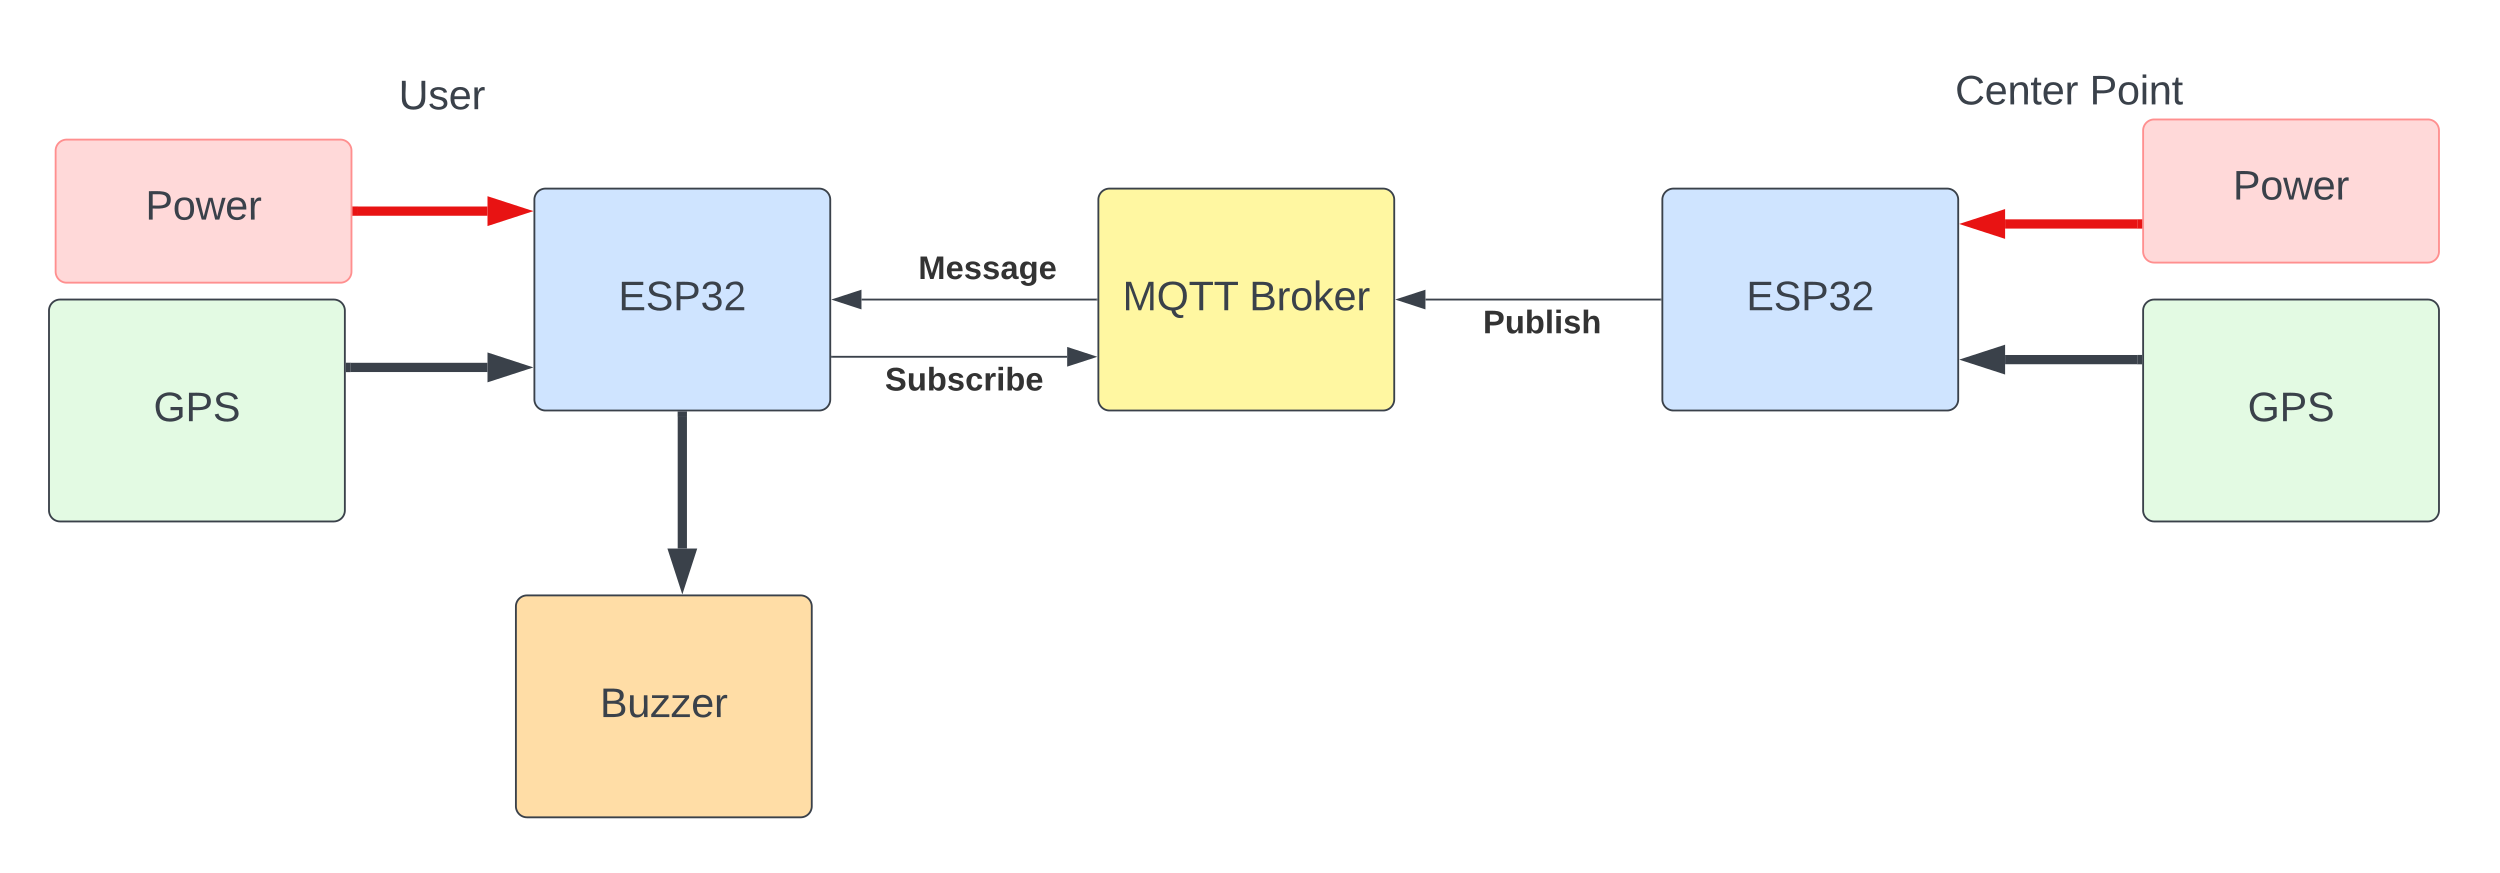 <svg xmlns="http://www.w3.org/2000/svg" xmlns:xlink="http://www.w3.org/1999/xlink" xmlns:lucid="lucid" width="1352" height="472"><g transform="translate(-281 -1918)" lucid:page-tab-id="0_0"><path d="M0 0h1870.87v2581.67H0z" fill="#fff"/><path d="M400 1942.6h240v60H400z" fill="none"/><use xlink:href="#a" transform="matrix(1,0,0,1,400,1942.612) translate(96.605 34.444)"/><path d="M1280 1940h240v60h-240z" fill="none"/><use xlink:href="#b" transform="matrix(1,0,0,1,1280,1940) translate(58.364 34.444)"/><use xlink:href="#c" transform="matrix(1,0,0,1,1280,1940) translate(131.08 34.444)"/><path d="M570 2026a6 6 0 0 1 6-6h148a6 6 0 0 1 6 6v108a6 6 0 0 1-6 6H576a6 6 0 0 1-6-6z" stroke="#3a414a" fill="#cfe4ff"/><use xlink:href="#d" transform="matrix(1,0,0,1,582,2032) translate(33.432 53.778)"/><path d="M307.5 2086a6 6 0 0 1 6-6h148a6 6 0 0 1 6 6v108a6 6 0 0 1-6 6h-148a6 6 0 0 1-6-6z" stroke="#3a414a" fill="#e3fae3"/><use xlink:href="#e" transform="matrix(1,0,0,1,319.5,2092) translate(44.543 53.778)"/><path d="M470.5 2116.7h74.14" stroke="#3a414a" stroke-width="5" fill="none"/><path d="M470.56 2119.2H468v-5h2.56z" stroke="#3a414a" stroke-width=".05" fill="#3a414a"/><path d="M561.4 2116.7l-14.26 4.63v-9.28z" stroke="#3a414a" stroke-width="5" fill="#3a414a"/><path d="M560 2246a6 6 0 0 1 6-6h148a6 6 0 0 1 6 6v108a6 6 0 0 1-6 6H566a6 6 0 0 1-6-6z" stroke="#3a414a" fill="#ffdda6"/><use xlink:href="#f" transform="matrix(1,0,0,1,572,2252) translate(33.463 53.778)"/><path d="M650 2143v71.64" stroke="#3a414a" stroke-width="5" fill="none"/><path d="M652.5 2143.06h-5v-2.56h5z" stroke="#3a414a" stroke-width=".05" fill="#3a414a"/><path d="M650 2231.4l-4.63-14.26h9.26z" stroke="#3a414a" stroke-width="5" fill="#3a414a"/><path d="M1180 2026a6 6 0 0 1 6-6h148a6 6 0 0 1 6 6v108a6 6 0 0 1-6 6h-148a6 6 0 0 1-6-6z" stroke="#3a414a" fill="#cfe4ff"/><use xlink:href="#d" transform="matrix(1,0,0,1,1192,2032) translate(33.432 53.778)"/><path d="M1440 2086a6 6 0 0 1 6-6h148a6 6 0 0 1 6 6v108a6 6 0 0 1-6 6h-148a6 6 0 0 1-6-6z" stroke="#3a414a" fill="#e3fae3"/><use xlink:href="#e" transform="matrix(1,0,0,1,1452,2092) translate(44.543 53.778)"/><path d="M1437 2112.48h-71.64" stroke="#3a414a" stroke-width="5" fill="none"/><path d="M1439.5 2114.98h-2.56v-5h2.56z" stroke="#3a414a" stroke-width=".05" fill="#3a414a"/><path d="M1348.6 2112.48l14.26-4.64v9.27z" stroke="#3a414a" stroke-width="5" fill="#3a414a"/><path d="M311.08 1999.5a6 6 0 0 1 6-6h148a6 6 0 0 1 6 6v65.38a6 6 0 0 1-6 6h-148a6 6 0 0 1-6-6z" stroke="#ff8f8f" fill="#ffd9d9"/><use xlink:href="#g" transform="matrix(1,0,0,1,323.082,2005.49) translate(36.58 31.278)"/><path d="M474.08 2032.18h70.56" stroke="#e81313" stroke-width="5" fill="none"/><path d="M474.15 2034.68h-2.57v-5h2.57z" stroke="#e81313" stroke-width=".05" fill="#e81313"/><path d="M561.4 2032.18l-14.26 4.64v-9.27z" stroke="#e81313" stroke-width="5" fill="#e81313"/><path d="M1440 1988.6a6 6 0 0 1 6-6h148a6 6 0 0 1 6 6v65.4a6 6 0 0 1-6 6h-148a6 6 0 0 1-6-6z" stroke="#ff8f8f" fill="#ffd9d9"/><use xlink:href="#g" transform="matrix(1,0,0,1,1452,1994.612) translate(36.58 31.278)"/><path d="M1437 2039.12h-71.64" stroke="#e81313" stroke-width="5" fill="none"/><path d="M1439.5 2041.62h-2.56v-5h2.56z" stroke="#e81313" stroke-width=".05" fill="#e81313"/><path d="M1348.6 2039.12l14.26-4.63v9.26z" stroke="#e81313" stroke-width="5" fill="#e81313"/><path d="M875 2026a6 6 0 0 1 6-6h148a6 6 0 0 1 6 6v108a6 6 0 0 1-6 6H881a6 6 0 0 1-6-6z" stroke="#3a414a" fill="#fff7a1"/><use xlink:href="#h" transform="matrix(1,0,0,1,887,2032) translate(1.086 53.778)"/><use xlink:href="#i" transform="matrix(1,0,0,1,887,2032) translate(69.605 53.778)"/><path d="M874 2080H746.88" stroke="#3a414a" fill="none"/><path d="M874.5 2080.5h-.5v-1h.5z" stroke="#3a414a" stroke-width=".05" fill="#3a414a"/><path d="M732.12 2080l14.26-4.64v9.28z" stroke="#3a414a" fill="#3a414a"/><use xlink:href="#j" transform="matrix(1,0,0,1,777.624,2054.667) translate(0 14.222)"/><path d="M731 2110.95h127.12" stroke="#3a414a" fill="none"/><path d="M731 2111.45h-.5v-1h.5z" stroke="#3a414a" stroke-width=".05" fill="#3a414a"/><path d="M872.88 2110.95l-14.26 4.64v-9.28z" stroke="#3a414a" fill="#3a414a"/><use xlink:href="#k" transform="matrix(1,0,0,1,759.611,2114.95) translate(0 14.222)"/><path d="M1179 2080h-127.12" stroke="#3a414a" fill="none"/><path d="M1179.5 2080.5h-.5v-1h.5z" stroke="#3a414a" stroke-width=".05" fill="#3a414a"/><path d="M1037.12 2080l14.26-4.64v9.28z" stroke="#3a414a" fill="#3a414a"/><g><use xlink:href="#l" transform="matrix(1,0,0,1,1083.005,2084) translate(0 14.222)"/></g><defs><path fill="#3a414a" d="M232-93c-1 65-40 97-104 97C67 4 28-28 28-90v-158h33c8 89-33 224 67 224 102 0 64-133 71-224h33v155" id="m"/><path fill="#3a414a" d="M135-143c-3-34-86-38-87 0 15 53 115 12 119 90S17 21 10-45l28-5c4 36 97 45 98 0-10-56-113-15-118-90-4-57 82-63 122-42 12 7 21 19 24 35" id="n"/><path fill="#3a414a" d="M100-194c63 0 86 42 84 106H49c0 40 14 67 53 68 26 1 43-12 49-29l28 8c-11 28-37 45-77 45C44 4 14-33 15-96c1-61 26-98 85-98zm52 81c6-60-76-77-97-28-3 7-6 17-6 28h103" id="o"/><path fill="#3a414a" d="M114-163C36-179 61-72 57 0H25l-1-190h30c1 12-1 29 2 39 6-27 23-49 58-41v29" id="p"/><g id="a"><use transform="matrix(0.062,0,0,0.062,0,0)" xlink:href="#m"/><use transform="matrix(0.062,0,0,0.062,15.988,0)" xlink:href="#n"/><use transform="matrix(0.062,0,0,0.062,27.099,0)" xlink:href="#o"/><use transform="matrix(0.062,0,0,0.062,39.444,0)" xlink:href="#p"/></g><path fill="#3a414a" d="M212-179c-10-28-35-45-73-45-59 0-87 40-87 99 0 60 29 101 89 101 43 0 62-24 78-52l27 14C228-24 195 4 139 4 59 4 22-46 18-125c-6-104 99-153 187-111 19 9 31 26 39 46" id="q"/><path fill="#3a414a" d="M117-194c89-4 53 116 60 194h-32v-121c0-31-8-49-39-48C34-167 62-67 57 0H25l-1-190h30c1 10-1 24 2 32 11-22 29-35 61-36" id="r"/><path fill="#3a414a" d="M59-47c-2 24 18 29 38 22v24C64 9 27 4 27-40v-127H5v-23h24l9-43h21v43h35v23H59v120" id="s"/><g id="b"><use transform="matrix(0.062,0,0,0.062,0,0)" xlink:href="#q"/><use transform="matrix(0.062,0,0,0.062,15.988,0)" xlink:href="#o"/><use transform="matrix(0.062,0,0,0.062,28.333,0)" xlink:href="#r"/><use transform="matrix(0.062,0,0,0.062,40.679,0)" xlink:href="#s"/><use transform="matrix(0.062,0,0,0.062,46.852,0)" xlink:href="#o"/><use transform="matrix(0.062,0,0,0.062,59.198,0)" xlink:href="#p"/></g><path fill="#3a414a" d="M30-248c87 1 191-15 191 75 0 78-77 80-158 76V0H30v-248zm33 125c57 0 124 11 124-50 0-59-68-47-124-48v98" id="t"/><path fill="#3a414a" d="M100-194c62-1 85 37 85 99 1 63-27 99-86 99S16-35 15-95c0-66 28-99 85-99zM99-20c44 1 53-31 53-75 0-43-8-75-51-75s-53 32-53 75 10 74 51 75" id="u"/><path fill="#3a414a" d="M24-231v-30h32v30H24zM24 0v-190h32V0H24" id="v"/><g id="c"><use transform="matrix(0.062,0,0,0.062,0,0)" xlink:href="#t"/><use transform="matrix(0.062,0,0,0.062,14.815,0)" xlink:href="#u"/><use transform="matrix(0.062,0,0,0.062,27.16,0)" xlink:href="#v"/><use transform="matrix(0.062,0,0,0.062,32.037,0)" xlink:href="#r"/><use transform="matrix(0.062,0,0,0.062,44.383,0)" xlink:href="#s"/></g><path fill="#3a414a" d="M30 0v-248h187v28H63v79h144v27H63v87h162V0H30" id="w"/><path fill="#3a414a" d="M185-189c-5-48-123-54-124 2 14 75 158 14 163 119 3 78-121 87-175 55-17-10-28-26-33-46l33-7c5 56 141 63 141-1 0-78-155-14-162-118-5-82 145-84 179-34 5 7 8 16 11 25" id="x"/><path fill="#3a414a" d="M126-127c33 6 58 20 58 59 0 88-139 92-164 29-3-8-5-16-6-25l32-3c6 27 21 44 54 44 32 0 52-15 52-46 0-38-36-46-79-43v-28c39 1 72-4 72-42 0-27-17-43-46-43-28 0-47 15-49 41l-32-3c6-42 35-63 81-64 48-1 79 21 79 65 0 36-21 52-52 59" id="y"/><path fill="#3a414a" d="M101-251c82-7 93 87 43 132L82-64C71-53 59-42 53-27h129V0H18c2-99 128-94 128-182 0-28-16-43-45-43s-46 15-49 41l-32-3c6-41 34-60 81-64" id="z"/><g id="d"><use transform="matrix(0.062,0,0,0.062,0,0)" xlink:href="#w"/><use transform="matrix(0.062,0,0,0.062,14.815,0)" xlink:href="#x"/><use transform="matrix(0.062,0,0,0.062,29.63,0)" xlink:href="#t"/><use transform="matrix(0.062,0,0,0.062,44.444,0)" xlink:href="#y"/><use transform="matrix(0.062,0,0,0.062,56.79,0)" xlink:href="#z"/></g><path fill="#3a414a" d="M143 4C61 4 22-44 18-125c-5-107 100-154 193-111 17 8 29 25 37 43l-32 9c-13-25-37-40-76-40-61 0-88 39-88 99 0 61 29 100 91 101 35 0 62-11 79-27v-45h-74v-28h105v86C228-13 192 4 143 4" id="A"/><g id="e"><use transform="matrix(0.062,0,0,0.062,0,0)" xlink:href="#A"/><use transform="matrix(0.062,0,0,0.062,17.284,0)" xlink:href="#t"/><use transform="matrix(0.062,0,0,0.062,32.099,0)" xlink:href="#x"/></g><path fill="#3a414a" d="M160-131c35 5 61 23 61 61C221 17 115-2 30 0v-248c76 3 177-17 177 60 0 33-19 50-47 57zm-97-11c50-1 110 9 110-42 0-47-63-36-110-37v79zm0 115c55-2 124 14 124-45 0-56-70-42-124-44v89" id="B"/><path fill="#3a414a" d="M84 4C-5 8 30-112 23-190h32v120c0 31 7 50 39 49 72-2 45-101 50-169h31l1 190h-30c-1-10 1-25-2-33-11 22-28 36-60 37" id="C"/><path fill="#3a414a" d="M9 0v-24l116-142H16v-24h144v24L44-24h123V0H9" id="D"/><g id="f"><use transform="matrix(0.062,0,0,0.062,0,0)" xlink:href="#B"/><use transform="matrix(0.062,0,0,0.062,14.815,0)" xlink:href="#C"/><use transform="matrix(0.062,0,0,0.062,27.16,0)" xlink:href="#D"/><use transform="matrix(0.062,0,0,0.062,38.272,0)" xlink:href="#D"/><use transform="matrix(0.062,0,0,0.062,49.383,0)" xlink:href="#o"/><use transform="matrix(0.062,0,0,0.062,61.728,0)" xlink:href="#p"/></g><path fill="#3a414a" d="M206 0h-36l-40-164L89 0H53L-1-190h32L70-26l43-164h34l41 164 42-164h31" id="E"/><g id="g"><use transform="matrix(0.062,0,0,0.062,0,0)" xlink:href="#t"/><use transform="matrix(0.062,0,0,0.062,14.815,0)" xlink:href="#u"/><use transform="matrix(0.062,0,0,0.062,27.16,0)" xlink:href="#E"/><use transform="matrix(0.062,0,0,0.062,43.148,0)" xlink:href="#o"/><use transform="matrix(0.062,0,0,0.062,55.494,0)" xlink:href="#p"/></g><path fill="#3a414a" d="M240 0l2-218c-23 76-54 145-80 218h-23L58-218 59 0H30v-248h44l77 211c21-75 51-140 76-211h43V0h-30" id="F"/><path fill="#3a414a" d="M140-251c81 0 123 46 123 126C263-53 228-8 163 1c7 30 30 48 69 40v23c-55 16-95-15-103-61C56-3 17-48 17-125c0-80 42-126 123-126zm0 227c63 0 89-41 89-101s-29-99-89-99c-61 0-89 39-89 99S79-25 140-24" id="G"/><path fill="#3a414a" d="M127-220V0H93v-220H8v-28h204v28h-85" id="H"/><g id="h"><use transform="matrix(0.062,0,0,0.062,0,0)" xlink:href="#F"/><use transform="matrix(0.062,0,0,0.062,18.457,0)" xlink:href="#G"/><use transform="matrix(0.062,0,0,0.062,35.741,0)" xlink:href="#H"/><use transform="matrix(0.062,0,0,0.062,49.259,0)" xlink:href="#H"/></g><path fill="#3a414a" d="M143 0L79-87 56-68V0H24v-261h32v163l83-92h37l-77 82L181 0h-38" id="I"/><g id="i"><use transform="matrix(0.062,0,0,0.062,0,0)" xlink:href="#B"/><use transform="matrix(0.062,0,0,0.062,14.815,0)" xlink:href="#p"/><use transform="matrix(0.062,0,0,0.062,22.16,0)" xlink:href="#u"/><use transform="matrix(0.062,0,0,0.062,34.506,0)" xlink:href="#I"/><use transform="matrix(0.062,0,0,0.062,45.617,0)" xlink:href="#o"/><use transform="matrix(0.062,0,0,0.062,57.963,0)" xlink:href="#p"/></g><path fill="#333" d="M230 0l2-204L168 0h-37L68-204 70 0H24v-248h70l56 185 57-185h69V0h-46" id="J"/><path fill="#333" d="M185-48c-13 30-37 53-82 52C43 2 14-33 14-96s30-98 90-98c62 0 83 45 84 108H66c0 31 8 55 39 56 18 0 30-7 34-22zm-45-69c5-46-57-63-70-21-2 6-4 13-4 21h74" id="K"/><path fill="#333" d="M137-138c1-29-70-34-71-4 15 46 118 7 119 86 1 83-164 76-172 9l43-7c4 19 20 25 44 25 33 8 57-30 24-41C81-84 22-81 20-136c-2-80 154-74 161-7" id="L"/><path fill="#333" d="M133-34C117-15 103 5 69 4 32 3 11-16 11-54c-1-60 55-63 116-61 1-26-3-47-28-47-18 1-26 9-28 27l-52-2c7-38 36-58 82-57s74 22 75 68l1 82c-1 14 12 18 25 15v27c-30 8-71 5-69-32zm-48 3c29 0 43-24 42-57-32 0-66-3-65 30 0 17 8 27 23 27" id="M"/><path fill="#333" d="M195-6C206 82 75 100 31 46c-4-6-6-13-8-21l49-6c3 16 16 24 34 25 40 0 42-37 40-79-11 22-30 35-61 35-53 0-70-43-70-97 0-56 18-96 73-97 30 0 46 14 59 34l2-30h47zm-90-29c32 0 41-27 41-63 0-35-9-62-40-62-32 0-39 29-40 63 0 36 9 62 39 62" id="N"/><g id="j"><use transform="matrix(0.049,0,0,0.049,0,0)" xlink:href="#J"/><use transform="matrix(0.049,0,0,0.049,14.765,0)" xlink:href="#K"/><use transform="matrix(0.049,0,0,0.049,24.642,0)" xlink:href="#L"/><use transform="matrix(0.049,0,0,0.049,34.519,0)" xlink:href="#L"/><use transform="matrix(0.049,0,0,0.049,44.395,0)" xlink:href="#M"/><use transform="matrix(0.049,0,0,0.049,54.272,0)" xlink:href="#N"/><use transform="matrix(0.049,0,0,0.049,65.086,0)" xlink:href="#K"/></g><path fill="#333" d="M169-182c-1-43-94-46-97-3 18 66 151 10 154 114 3 95-165 93-204 36-6-8-10-19-12-30l50-8c3 46 112 56 116 5-17-69-150-10-154-114-4-87 153-88 188-35 5 8 8 18 10 28" id="O"/><path fill="#333" d="M85 4C-2 5 27-109 22-190h50c7 57-23 150 33 157 60-5 35-97 40-157h50l1 190h-47c-2-12 1-28-3-38-12 25-28 42-61 42" id="P"/><path fill="#333" d="M135-194c52 0 70 43 70 98 0 56-19 99-73 100-30 1-46-15-58-35L72 0H24l1-261h50v104c11-23 29-37 60-37zM114-30c31 0 40-27 40-66 0-37-7-63-39-63s-41 28-41 65c0 36 8 64 40 64" id="Q"/><path fill="#333" d="M190-63c-7 42-38 67-86 67-59 0-84-38-90-98-12-110 154-137 174-36l-49 2c-2-19-15-32-35-32-30 0-35 28-38 64-6 74 65 87 74 30" id="R"/><path fill="#333" d="M135-150c-39-12-60 13-60 57V0H25l-1-190h47c2 13-1 29 3 40 6-28 27-53 61-41v41" id="S"/><path fill="#333" d="M25-224v-37h50v37H25zM25 0v-190h50V0H25" id="T"/><g id="k"><use transform="matrix(0.049,0,0,0.049,0,0)" xlink:href="#O"/><use transform="matrix(0.049,0,0,0.049,11.852,0)" xlink:href="#P"/><use transform="matrix(0.049,0,0,0.049,22.667,0)" xlink:href="#Q"/><use transform="matrix(0.049,0,0,0.049,33.481,0)" xlink:href="#L"/><use transform="matrix(0.049,0,0,0.049,43.358,0)" xlink:href="#R"/><use transform="matrix(0.049,0,0,0.049,53.235,0)" xlink:href="#S"/><use transform="matrix(0.049,0,0,0.049,60.148,0)" xlink:href="#T"/><use transform="matrix(0.049,0,0,0.049,65.086,0)" xlink:href="#Q"/><use transform="matrix(0.049,0,0,0.049,75.901,0)" xlink:href="#K"/></g><path fill="#333" d="M24-248c93 1 206-16 204 79-1 75-69 88-152 82V0H24v-248zm52 121c47 0 100 7 100-41 0-47-54-39-100-39v80" id="U"/><path fill="#333" d="M25 0v-261h50V0H25" id="V"/><path fill="#333" d="M114-157C55-157 80-60 75 0H25v-261h50l-1 109c12-26 28-41 61-42 86-1 58 113 63 194h-50c-7-57 23-157-34-157" id="W"/><g id="l"><use transform="matrix(0.049,0,0,0.049,0,0)" xlink:href="#U"/><use transform="matrix(0.049,0,0,0.049,11.852,0)" xlink:href="#P"/><use transform="matrix(0.049,0,0,0.049,22.667,0)" xlink:href="#Q"/><use transform="matrix(0.049,0,0,0.049,33.481,0)" xlink:href="#V"/><use transform="matrix(0.049,0,0,0.049,38.42,0)" xlink:href="#T"/><use transform="matrix(0.049,0,0,0.049,43.358,0)" xlink:href="#L"/><use transform="matrix(0.049,0,0,0.049,53.235,0)" xlink:href="#W"/></g></defs></g></svg>